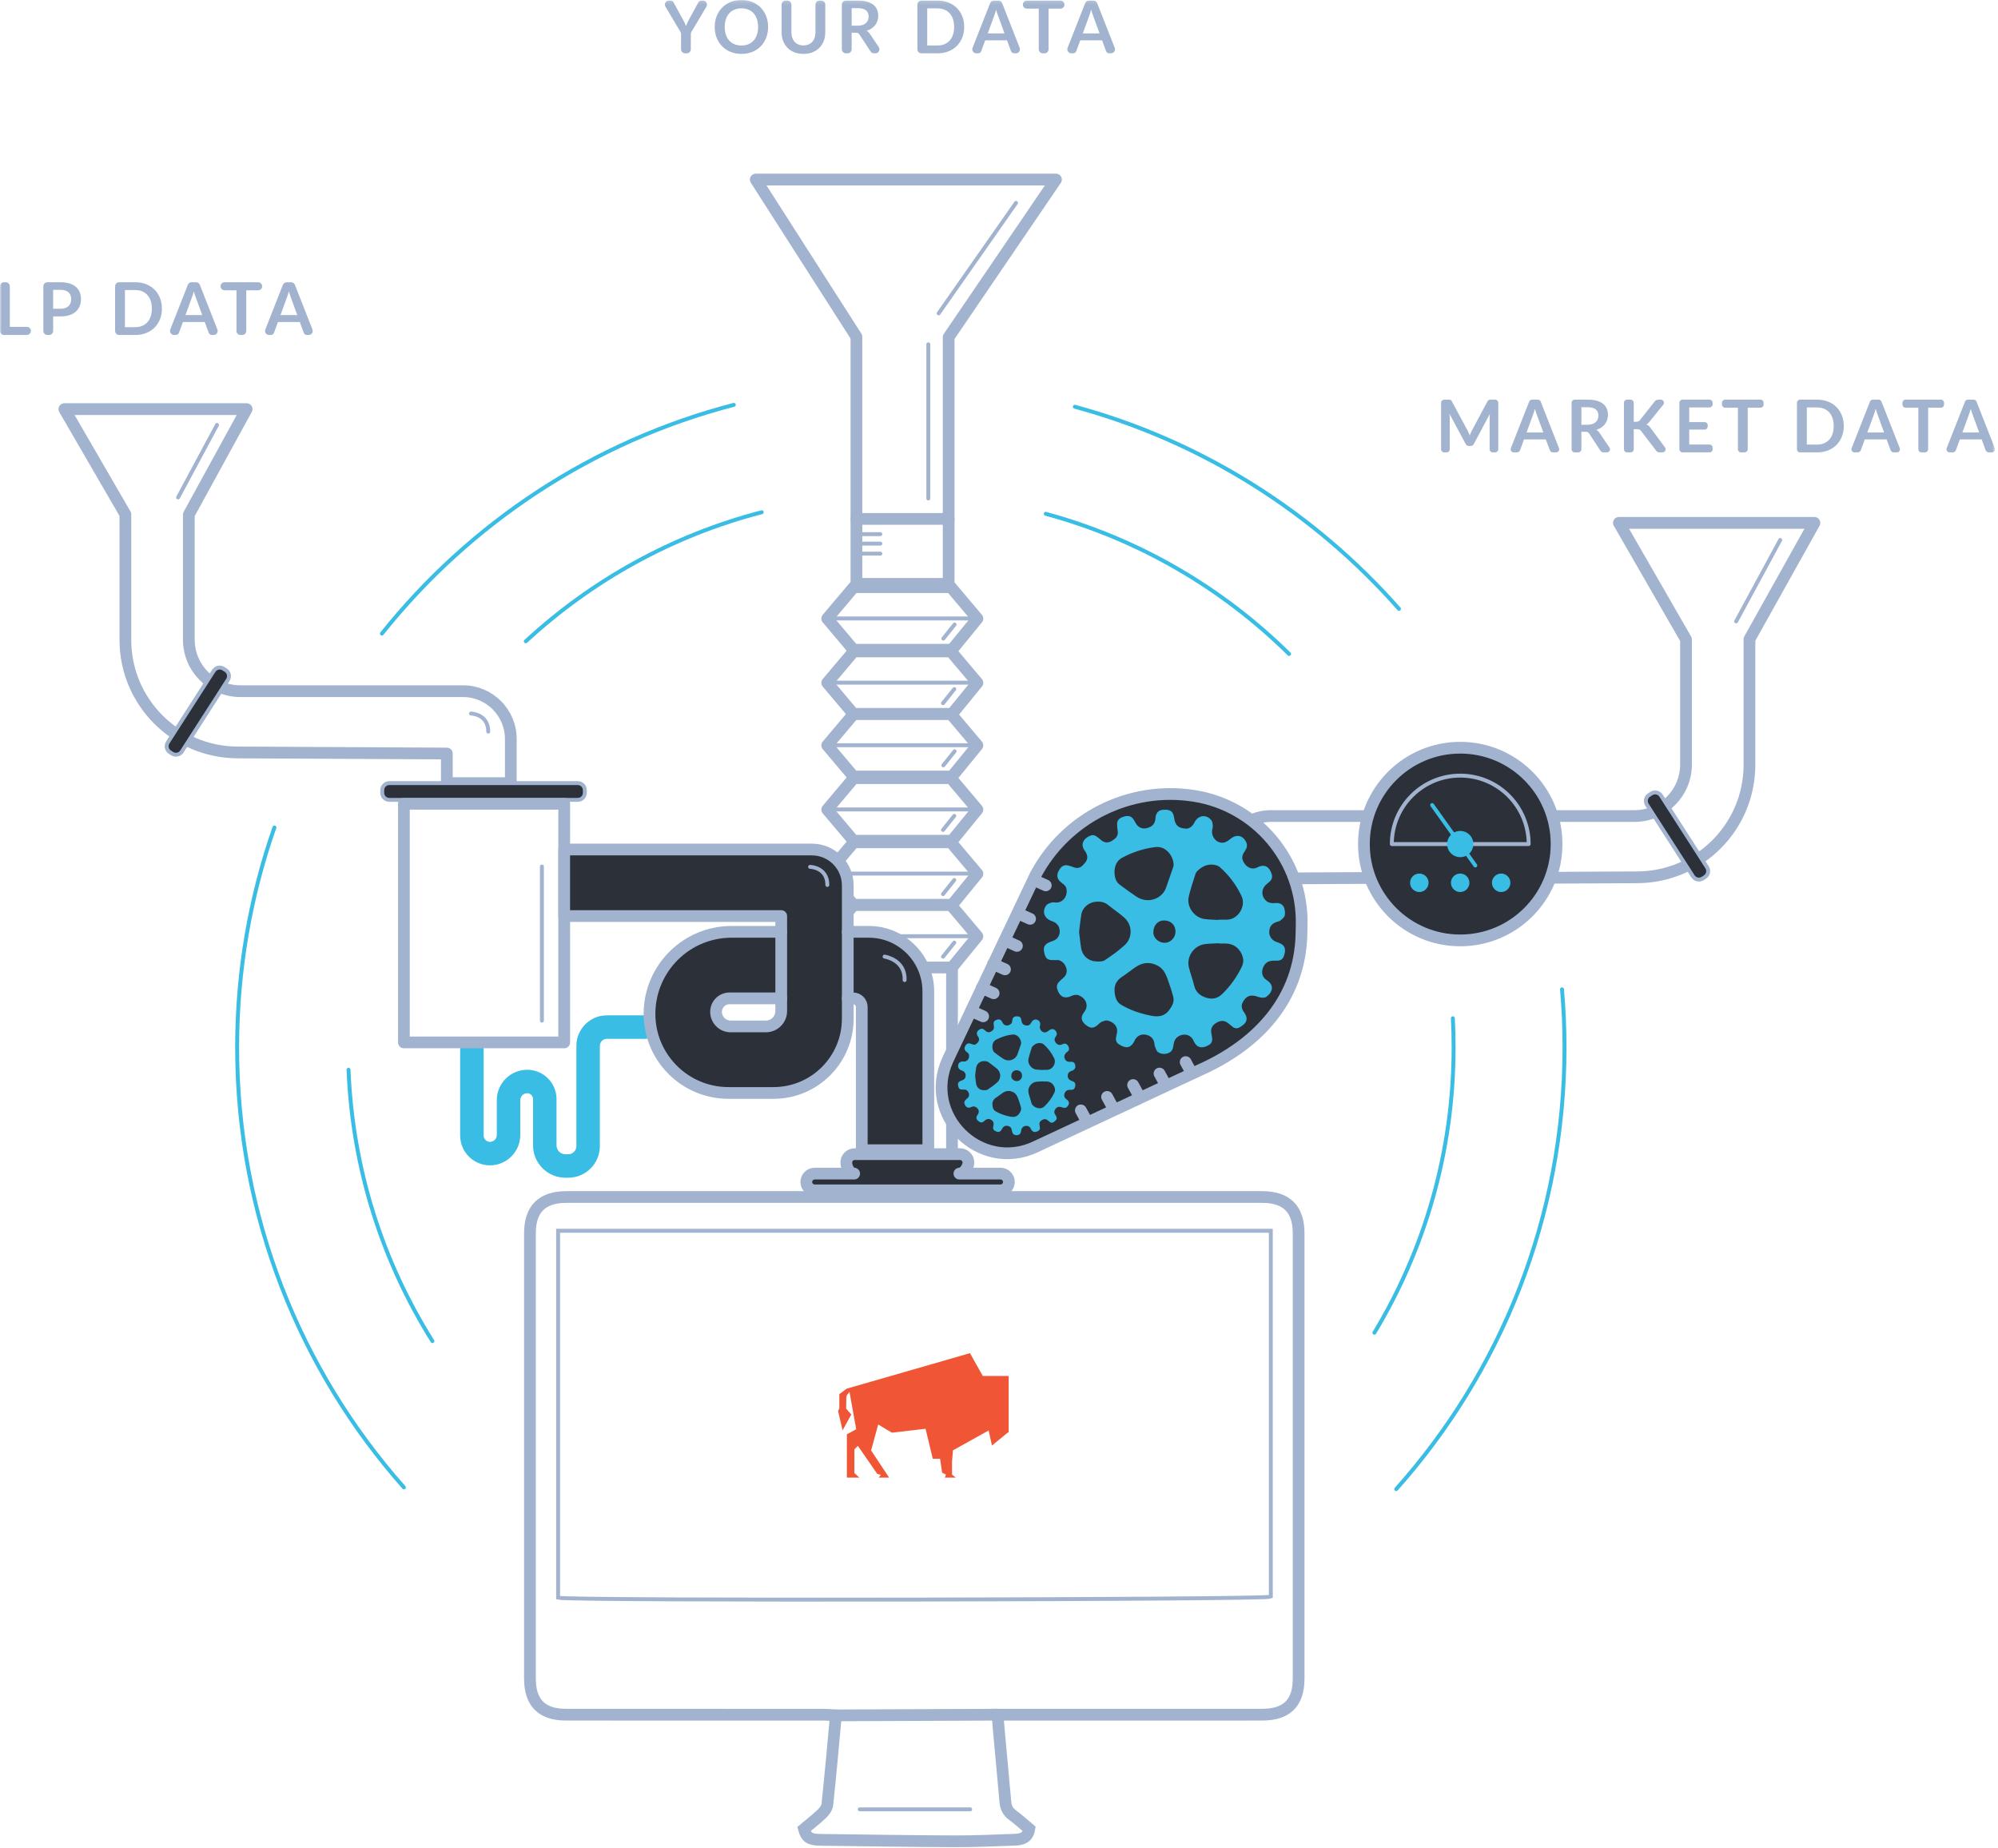 <?xml version="1.0" encoding="UTF-8"?>
<svg width="531px" height="491px" viewBox="0 0 531 491" version="1.1" xmlns="http://www.w3.org/2000/svg" xmlns:xlink="http://www.w3.org/1999/xlink">
    <!-- Generator: Sketch 46 (44423) - http://www.bohemiancoding.com/sketch -->
    <title>Page 1</title>
    <desc>Created with Sketch.</desc>
    <defs>
        <polygon id="path-1" points="0 491 530.209 491 530.209 0.151 0 0.151"></polygon>
    </defs>
    <g id="Main" stroke="none" stroke-width="1" fill="none" fill-rule="evenodd">
        <g id="Bison" transform="translate(-335, -4802)">
            <g id="Page-1" transform="translate(335, 4801)">
                <polygon id="Stroke-1" stroke="#A1B3CE" stroke-width="3.12" stroke-linecap="round" stroke-linejoin="round" points="252.12 138.893 252.12 90.598 280.643 48.713 200.857 48.713 227.609 90.504 227.609 138.893"></polygon>
                <g id="Group-135" transform="translate(0, 0.849)">
                    <path d="M33.323,170.12 L33.323,136.832 L17.103,108.864 L65.544,108.864 L50.184,136.897 L50.184,170.12 C50.184,177.685 56.317,183.819 63.883,183.819 L66.228,183.819 L118.265,183.819 L123.053,183.819 C130.069,183.819 135.757,189.506 135.757,196.522 L135.757,208.249 L118.754,208.249 L118.754,200.388 L63.071,200.099 C46.587,200.014 33.281,186.604 33.323,170.12 Z" id="Stroke-2" stroke="#A1B3CE" stroke-width="3.12" stroke-linecap="round" stroke-linejoin="round"></path>
                    <path d="M265.115,455.797 C265.252,457.484 265.344,458.733 265.459,459.98 C266.036,466.297 266.635,472.612 267.185,478.931 C267.313,480.418 267.837,481.558 269.087,482.47 C270.637,483.6 272.055,484.913 273.545,486.16 C273.159,488.557 271.488,488.954 269.711,489.017 C264.372,489.208 259.029,489.46 253.69,489.439 C241.804,489.392 229.918,489.207 218.034,489.05 C215.207,489.012 214.285,488.401 213.667,486.182 C215.189,484.903 216.871,483.608 218.4,482.153 C219.072,481.513 219.786,480.584 219.877,479.722 C220.679,472.22 221.345,464.704 222.037,457.19 C222.066,456.872 221.954,456.541 221.874,455.976 C220.899,455.916 219.931,455.805 218.964,455.805 C196.117,455.795 173.268,455.799 150.422,455.795 C143.995,455.794 140.843,452.653 140.841,446.18 C140.832,406.764 140.832,367.349 140.84,327.934 C140.841,321.4 144.034,318.229 150.589,318.228 C212.183,318.223 273.777,318.223 335.372,318.228 C341.932,318.229 345.13,321.398 345.132,327.922 C345.142,367.337 345.142,406.752 345.132,446.167 C345.13,452.718 341.983,455.795 335.363,455.796 C312.983,455.798 290.603,455.797 268.224,455.797 C267.308,455.797 266.392,455.797 265.115,455.797 Z" id="Stroke-4" stroke="#A1B3CE" stroke-width="3.12"></path>
                    <path d="M148.325,424.715 C151.655,425.591 336.463,425.234 337.74,424.449 L337.74,327.205 L148.325,327.205 L148.325,424.715 Z" id="Stroke-6" stroke="#A1B3CE" stroke-width="1.04"></path>
                    <path d="M151.023,313.108 L150.262,313.108 C145.523,313.108 141.667,309.252 141.667,304.512 L141.667,292.211 C141.667,291.355 140.97,290.659 140.114,290.659 C139.097,290.659 138.269,291.487 138.269,292.503 L138.269,301.763 C138.269,306.204 134.656,309.817 130.215,309.817 C125.847,309.817 122.293,306.263 122.293,301.894 L122.293,279.231 C122.293,277.507 123.691,276.11 125.413,276.11 C127.138,276.11 128.535,277.507 128.535,279.231 L128.535,301.894 C128.535,302.821 129.288,303.576 130.215,303.576 C131.215,303.576 132.029,302.763 132.029,301.763 L132.029,292.503 C132.029,288.045 135.656,284.418 140.114,284.418 C144.411,284.418 147.907,287.914 147.907,292.211 L147.907,304.512 C147.907,305.811 148.964,306.867 150.262,306.867 L151.023,306.867 C152.214,306.867 153.185,305.897 153.185,304.705 L153.185,278.047 C153.185,273.589 156.811,269.962 161.27,269.962 L171.468,269.962 C173.19,269.962 174.588,271.358 174.588,273.082 C174.588,274.806 173.19,276.203 171.468,276.203 L161.27,276.203 C160.254,276.203 159.425,277.03 159.425,278.047 L159.425,304.705 C159.425,309.339 155.655,313.108 151.023,313.108" id="Fill-8" fill="#39BDE4"></path>
                    <path d="M153.561,212.698 L103.457,212.698 C102.426,212.698 101.591,211.863 101.591,210.833 L101.591,210.114 C101.591,209.084 102.426,208.249 103.457,208.249 L153.561,208.249 C154.591,208.249 155.426,209.084 155.426,210.114 L155.426,210.833 C155.426,211.863 154.591,212.698 153.561,212.698" id="Fill-10" fill="#2B3039"></path>
                    <path d="M153.561,212.698 L103.457,212.698 C102.426,212.698 101.591,211.863 101.591,210.833 L101.591,210.114 C101.591,209.084 102.426,208.249 103.457,208.249 L153.561,208.249 C154.591,208.249 155.426,209.084 155.426,210.114 L155.426,210.833 C155.426,211.863 154.591,212.698 153.561,212.698 Z" id="Stroke-12" stroke="#A1B3CE" stroke-width="1.04" stroke-linecap="round" stroke-linejoin="round"></path>
                    <path d="M265.904,312.014 L254.976,312.014 C256.204,312.014 257.371,310.296 257.371,309.068 C257.371,307.839 256.375,306.843 255.147,306.843 L227.143,306.843 C225.914,306.843 224.918,307.839 224.918,309.068 C224.918,310.296 225.778,312.014 227.007,312.014 L216.518,312.014 C215.29,312.014 214.294,313.01 214.294,314.239 C214.294,315.467 215.29,316.463 216.518,316.463 L265.904,316.463 C267.133,316.463 268.129,315.467 268.129,314.239 C268.129,313.01 267.133,312.014 265.904,312.014" id="Fill-14" fill="#2B3039"></path>
                    <path d="M265.904,312.014 L254.976,312.014 C256.204,312.014 257.371,310.296 257.371,309.068 C257.371,307.839 256.375,306.843 255.147,306.843 L227.143,306.843 C225.914,306.843 224.918,307.839 224.918,309.068 C224.918,310.296 225.778,312.014 227.007,312.014 L216.518,312.014 C215.29,312.014 214.294,313.01 214.294,314.239 C214.294,315.467 215.29,316.463 216.518,316.463 L265.904,316.463 C267.133,316.463 268.129,315.467 268.129,314.239 C268.129,313.01 267.133,312.014 265.904,312.014 Z" id="Stroke-16" stroke="#A1B3CE" stroke-width="3.12" stroke-linecap="round" stroke-linejoin="round"></path>
                    <mask id="mask-2" fill="white">
                        <use xlink:href="#path-1"></use>
                    </mask>
                    <g id="Clip-19"></g>
                    <polygon id="Stroke-18" stroke="#A1B3CE" stroke-width="3.12" stroke-linecap="round" stroke-linejoin="round" mask="url(#mask-2)" points="107.34 277.15 149.945 277.15 149.945 213.737 107.34 213.737"></polygon>
                    <path d="M60.564,180.807 L48.334,199.851 C47.779,200.714 46.619,200.967 45.755,200.412 L45.15,200.024 C44.286,199.469 44.033,198.309 44.588,197.445 L56.818,178.401 C57.373,177.538 58.533,177.285 59.397,177.84 L60.002,178.228 C60.866,178.783 61.119,179.943 60.564,180.807" id="Fill-20" fill="#2B3039" mask="url(#mask-2)"></path>
                    <path d="M60.564,180.807 L48.334,199.851 C47.779,200.714 46.619,200.967 45.755,200.412 L45.15,200.024 C44.286,199.469 44.033,198.309 44.588,197.445 L56.818,178.401 C57.373,177.538 58.533,177.285 59.397,177.84 L60.002,178.228 C60.866,178.783 61.119,179.943 60.564,180.807 Z" id="Stroke-21" stroke="#A1B3CE" stroke-width="1.04" stroke-linecap="round" stroke-linejoin="round" mask="url(#mask-2)"></path>
                    <path d="M342.565,216.995 L337.777,216.995 C330.761,216.995 325.073,222.683 325.073,229.699 L325.073,241.426 L342.076,241.426 L342.076,233.565 L370.12,233.419 L369.613,216.995 L342.565,216.995 Z" id="Stroke-22" stroke="#A1B3CE" stroke-width="3.12" stroke-linecap="round" stroke-linejoin="round" mask="url(#mask-2)"></path>
                    <path d="M430.252,139.097 L448.084,170.073 L448.084,203.297 L448.084,203.297 C448.084,210.862 441.951,216.995 434.385,216.995 L432.04,216.995 L407.051,216.995 L407.558,233.419 L435.197,233.276 C451.681,233.191 464.987,219.781 464.945,203.297 L464.945,203.297 L464.945,170.009 L482.215,139.097 L430.252,139.097 Z" id="Stroke-23" stroke="#A1B3CE" stroke-width="3.12" stroke-linecap="round" stroke-linejoin="round" mask="url(#mask-2)"></path>
                    <path d="M437.703,213.985 L449.933,233.028 C450.488,233.892 451.648,234.145 452.512,233.59 L453.117,233.202 C453.981,232.647 454.234,231.487 453.679,230.623 L441.449,211.579 C440.894,210.716 439.734,210.463 438.87,211.018 L438.265,211.406 C437.401,211.961 437.148,213.121 437.703,213.985" id="Fill-24" fill="#2B3039" mask="url(#mask-2)"></path>
                    <path d="M437.703,213.985 L449.933,233.028 C450.488,233.892 451.648,234.145 452.512,233.59 L453.117,233.202 C453.981,232.647 454.234,231.487 453.679,230.623 L441.449,211.579 C440.894,210.716 439.734,210.463 438.87,211.018 L438.265,211.406 C437.401,211.961 437.148,213.121 437.703,213.985 Z" id="Stroke-25" stroke="#A1B3CE" stroke-width="1.04" stroke-linecap="round" stroke-linejoin="round" mask="url(#mask-2)"></path>
                    <path d="M413.683,224.442 C413.683,210.303 402.221,198.841 388.082,198.841 C373.943,198.841 362.481,210.303 362.481,224.442 C362.481,238.581 373.943,250.043 388.082,250.043 C402.221,250.043 413.683,238.581 413.683,224.442" id="Fill-26" fill="#2B3039" mask="url(#mask-2)"></path>
                    <path d="M413.683,224.442 C413.683,210.303 402.221,198.841 388.082,198.841 C373.943,198.841 362.481,210.303 362.481,224.442 C362.481,238.581 373.943,250.043 388.082,250.043 C402.221,250.043 413.683,238.581 413.683,224.442 Z" id="Stroke-27" stroke="#A1B3CE" stroke-width="3.12" stroke-linecap="round" stroke-linejoin="round" mask="url(#mask-2)"></path>
                    <path d="M388.082,206.256 C378.038,206.256 369.896,214.398 369.896,224.442 L406.268,224.442 C406.268,214.398 398.126,206.256 388.082,206.256" id="Fill-28" fill="#2B3039" mask="url(#mask-2)"></path>
                    <path d="M388.082,206.256 C378.038,206.256 369.896,214.398 369.896,224.442 L406.268,224.442 C406.268,214.398 398.126,206.256 388.082,206.256 Z" id="Stroke-29" stroke="#A1B3CE" stroke-width="1.04" stroke-linecap="round" stroke-linejoin="round" mask="url(#mask-2)"></path>
                    <path d="M391.566,224.442 C391.566,222.518 390.006,220.958 388.082,220.958 C386.158,220.958 384.598,222.518 384.598,224.442 C384.598,226.366 386.158,227.926 388.082,227.926 C390.006,227.926 391.566,226.366 391.566,224.442" id="Fill-30" fill="#39BDE4" mask="url(#mask-2)"></path>
                    <path d="M379.659,234.734 C379.659,233.378 378.56,232.279 377.204,232.279 C375.847,232.279 374.748,233.378 374.748,234.734 C374.748,236.09 375.847,237.189 377.204,237.189 C378.56,237.189 379.659,236.09 379.659,234.734" id="Fill-31" fill="#39BDE4" mask="url(#mask-2)"></path>
                    <path d="M390.519,234.734 C390.519,233.378 389.42,232.279 388.064,232.279 C386.707,232.279 385.608,233.378 385.608,234.734 C385.608,236.09 386.707,237.189 388.064,237.189 C389.42,237.189 390.519,236.09 390.519,234.734" id="Fill-32" fill="#39BDE4" mask="url(#mask-2)"></path>
                    <path d="M401.416,234.734 C401.416,233.378 400.317,232.279 398.961,232.279 C397.604,232.279 396.505,233.378 396.505,234.734 C396.505,236.09 397.604,237.189 398.961,237.189 C400.317,237.189 401.416,236.09 401.416,234.734" id="Fill-33" fill="#39BDE4" mask="url(#mask-2)"></path>
                    <path d="M380.613,214.07 L392.09,230.138" id="Stroke-34" stroke="#39BDE4" stroke-width="1.04" stroke-linecap="round" stroke-linejoin="round" mask="url(#mask-2)"></path>
                    <polygon id="Fill-35" fill="#F05635" mask="url(#mask-2)" points="261.191 365.795 257.789 359.724 225.023 369.161 223.065 370.612 223.065 374.399 222.737 375.115 223.932 380.245 226.239 376.023 224.882 374.48 224.922 371.372 225.052 370.943 225.761 370 227.551 379.95 225.065 381.289 225.065 391.592 225.065 391.776 225.065 392.795 228.4 392.795 227.065 391.592 227.065 385.278 227.998 384.36 233.13 391.789 234.094 392.074 233.531 392.795 236.293 392.795 231.507 385.576 233.399 378.673 237.016 380.857 245.983 379.821 247.899 387.795 249.841 387.795 250.382 391.478 251.398 391.998 251.111 392.795 253.991 392.795 253.02 391.996 253.01 388.67 253.261 385.553 262.742 380.272 263.63 384.269 267.87 380.795 268.065 380.795 268.065 365.795"></polygon>
                    <path d="M228.494,480.95 L257.844,480.95" id="Stroke-36" stroke="#A1B3CE" stroke-width="1.04" stroke-linecap="round" stroke-linejoin="round" mask="url(#mask-2)"></path>
                    <path d="M221.874,455.976 L265.115,455.797" id="Stroke-37" stroke="#A1B3CE" stroke-width="3.12" stroke-linecap="round" stroke-linejoin="round" mask="url(#mask-2)"></path>
                    <polyline id="Stroke-38" stroke="#A1B3CE" stroke-width="3.12" stroke-linecap="round" stroke-linejoin="round" mask="url(#mask-2)" points="227.61 138.044 227.61 155.306 252.121 155.306 252.121 138.044"></polyline>
                    <path d="M144.021,230.403 L144.021,271.369" id="Stroke-39" stroke="#A1B3CE" stroke-width="1.04" stroke-linecap="round" stroke-linejoin="round" mask="url(#mask-2)"></path>
                    <path d="M246.713,91.648 L246.713,132.614" id="Stroke-40" stroke="#A1B3CE" stroke-width="1.04" stroke-linecap="round" stroke-linejoin="round" mask="url(#mask-2)"></path>
                    <path d="M336.742,222.642 C336.742,222.642 332.147,222.727 332.147,227.451" id="Stroke-41" stroke="#A1B3CE" stroke-width="1.04" stroke-linecap="round" stroke-linejoin="round" mask="url(#mask-2)"></path>
                    <path d="M125.171,189.761 C125.171,189.761 129.766,189.846 129.766,194.57" id="Stroke-42" stroke="#A1B3CE" stroke-width="1.04" stroke-linecap="round" stroke-linejoin="round" mask="url(#mask-2)"></path>
                    <path d="M473.127,143.636 L461.401,165.275" id="Stroke-43" stroke="#A1B3CE" stroke-width="1.04" stroke-linecap="round" stroke-linejoin="round" mask="url(#mask-2)"></path>
                    <path d="M270.03,54.056 L249.463,83.419" id="Stroke-44" stroke="#A1B3CE" stroke-width="1.04" stroke-linecap="round" stroke-linejoin="round" mask="url(#mask-2)"></path>
                    <path d="M57.679,113.066 L47.331,132.327" id="Stroke-45" stroke="#A1B3CE" stroke-width="1.04" stroke-linecap="round" stroke-linejoin="round" mask="url(#mask-2)"></path>
                    <polygon id="Stroke-46" stroke="#A1B3CE" stroke-width="3.12" stroke-linecap="round" stroke-linejoin="round" mask="url(#mask-2)" points="259.76 164.528 252.716 156.182 226.89 156.182 219.846 164.528 226.828 172.801 253.011 172.801"></polygon>
                    <path d="M219.846,164.492 L259.76,164.492" id="Stroke-47" stroke="#A1B3CE" stroke-width="1.04" stroke-linecap="round" stroke-linejoin="round" mask="url(#mask-2)"></path>
                    <polygon id="Stroke-48" stroke="#A1B3CE" stroke-width="3.12" stroke-linecap="round" stroke-linejoin="round" mask="url(#mask-2)" points="259.76 181.594 252.716 173.248 226.89 173.248 219.846 181.594 226.828 189.867 253.011 189.867"></polygon>
                    <path d="M219.846,181.558 L259.76,181.558" id="Stroke-49" stroke="#A1B3CE" stroke-width="1.04" stroke-linecap="round" stroke-linejoin="round" mask="url(#mask-2)"></path>
                    <path d="M250.702,169.846 L253.697,166.103" id="Stroke-50" stroke="#A1B3CE" stroke-width="1.04" stroke-linecap="round" stroke-linejoin="round" mask="url(#mask-2)"></path>
                    <path d="M250.623,187.003 L253.618,183.26" id="Stroke-51" stroke="#A1B3CE" stroke-width="1.04" stroke-linecap="round" stroke-linejoin="round" mask="url(#mask-2)"></path>
                    <polygon id="Stroke-52" stroke="#A1B3CE" stroke-width="3.12" stroke-linecap="round" stroke-linejoin="round" mask="url(#mask-2)" points="259.76 198.213 252.716 189.867 226.89 189.867 219.846 198.213 226.828 206.486 253.011 206.486"></polygon>
                    <path d="M219.846,198.176 L259.76,198.176" id="Stroke-53" stroke="#A1B3CE" stroke-width="1.04" stroke-linecap="round" stroke-linejoin="round" mask="url(#mask-2)"></path>
                    <polygon id="Stroke-54" stroke="#A1B3CE" stroke-width="3.12" stroke-linecap="round" stroke-linejoin="round" mask="url(#mask-2)" points="259.76 215.279 252.716 206.933 226.89 206.933 219.846 215.279 226.828 223.552 253.011 223.552"></polygon>
                    <path d="M219.846,215.243 L259.76,215.243" id="Stroke-55" stroke="#A1B3CE" stroke-width="1.04" stroke-linecap="round" stroke-linejoin="round" mask="url(#mask-2)"></path>
                    <path d="M250.702,203.531 L253.697,199.788" id="Stroke-56" stroke="#A1B3CE" stroke-width="1.04" stroke-linecap="round" stroke-linejoin="round" mask="url(#mask-2)"></path>
                    <path d="M250.623,220.688 L253.618,216.945" id="Stroke-57" stroke="#A1B3CE" stroke-width="1.04" stroke-linecap="round" stroke-linejoin="round" mask="url(#mask-2)"></path>
                    <polygon id="Stroke-58" stroke="#A1B3CE" stroke-width="3.12" stroke-linecap="round" stroke-linejoin="round" mask="url(#mask-2)" points="259.76 232.327 252.716 223.981 226.89 223.981 219.846 232.327 226.828 240.6 253.011 240.6"></polygon>
                    <path d="M219.846,232.291 L259.76,232.291" id="Stroke-59" stroke="#A1B3CE" stroke-width="1.04" stroke-linecap="round" stroke-linejoin="round" mask="url(#mask-2)"></path>
                    <path d="M250.623,237.737 L253.618,233.994" id="Stroke-60" stroke="#A1B3CE" stroke-width="1.04" stroke-linecap="round" stroke-linejoin="round" mask="url(#mask-2)"></path>
                    <polygon id="Stroke-61" stroke="#A1B3CE" stroke-width="3.12" stroke-linecap="round" stroke-linejoin="round" mask="url(#mask-2)" points="259.76 248.964 252.716 240.618 226.89 240.618 219.846 248.964 226.828 257.237 253.011 257.237"></polygon>
                    <path d="M219.846,248.927 L259.76,248.927" id="Stroke-62" stroke="#A1B3CE" stroke-width="1.04" stroke-linecap="round" stroke-linejoin="round" mask="url(#mask-2)"></path>
                    <path d="M250.623,254.373 L253.618,250.63" id="Stroke-63" stroke="#A1B3CE" stroke-width="1.04" stroke-linecap="round" stroke-linejoin="round" mask="url(#mask-2)"></path>
                    <path d="M228.225,142.092 L233.961,142.092" id="Stroke-64" stroke="#A1B3CE" stroke-width="1.04" stroke-linecap="round" stroke-linejoin="round" mask="url(#mask-2)"></path>
                    <path d="M228.225,144.61 L233.961,144.61" id="Stroke-65" stroke="#A1B3CE" stroke-width="1.04" stroke-linecap="round" stroke-linejoin="round" mask="url(#mask-2)"></path>
                    <path d="M228.225,147.268 L233.961,147.268" id="Stroke-66" stroke="#A1B3CE" stroke-width="1.04" stroke-linecap="round" stroke-linejoin="round" mask="url(#mask-2)"></path>
                    <path d="M194.174,272.9 L203.542,272.9 C205.796,272.9 207.623,271.073 207.623,268.818 L207.623,265.448 L193.879,265.448 C191.912,265.448 190.314,267.037 190.302,269.004 C190.289,271.152 192.026,272.9 194.174,272.9 L194.174,272.9 Z M246.713,305.803 L229.03,305.803 L229.03,267.755 C229.03,266.481 227.998,265.448 226.723,265.448 L225.306,265.448 L225.306,270.849 C225.306,281.747 216.471,290.582 205.572,290.582 L193.622,290.582 C181.97,290.582 172.544,281.098 172.616,269.446 L172.616,269.446 C172.69,257.451 182.435,247.766 194.431,247.766 L207.623,247.766 L207.623,243.577 L149.945,243.577 L149.945,225.894 L215.769,225.894 C221.036,225.894 225.306,230.164 225.306,235.431 L225.306,247.766 L230.886,247.766 C239.627,247.766 246.713,254.852 246.713,263.593 L246.713,305.803 Z" id="Fill-67" fill="#2B3039" mask="url(#mask-2)"></path>
                    <path d="M194.174,272.9 L203.542,272.9 C205.796,272.9 207.623,271.073 207.623,268.818 L207.623,265.448 L193.879,265.448 C191.912,265.448 190.314,267.037 190.302,269.004 C190.289,271.152 192.026,272.9 194.174,272.9 Z M246.713,305.803 L229.03,305.803 L229.03,267.755 C229.03,266.481 227.998,265.448 226.723,265.448 L225.306,265.448 L225.306,270.849 C225.306,281.747 216.471,290.582 205.572,290.582 L193.622,290.582 C181.97,290.582 172.544,281.098 172.616,269.446 L172.616,269.446 C172.69,257.451 182.435,247.766 194.431,247.766 L207.623,247.766 L207.623,243.577 L149.945,243.577 L149.945,225.894 L215.769,225.894 C221.036,225.894 225.306,230.164 225.306,235.431 L225.306,247.766 L230.886,247.766 C239.627,247.766 246.713,254.852 246.713,263.593 L246.713,305.803 Z" id="Stroke-68" stroke="#A1B3CE" stroke-width="3.12" stroke-linecap="round" stroke-linejoin="round" mask="url(#mask-2)"></path>
                    <path d="M207.623,247.766 L207.623,265.448" id="Stroke-69" stroke="#A1B3CE" stroke-width="3.12" stroke-linecap="round" stroke-linejoin="round" mask="url(#mask-2)"></path>
                    <path d="M225.306,247.766 L225.306,265.448" id="Stroke-70" stroke="#A1B3CE" stroke-width="3.12" stroke-linecap="round" stroke-linejoin="round" mask="url(#mask-2)"></path>
                    <path d="M215.289,230.501 C215.289,230.501 219.884,230.586 219.884,235.31" id="Stroke-71" stroke="#A1B3CE" stroke-width="1.04" stroke-linecap="round" stroke-linejoin="round" mask="url(#mask-2)"></path>
                    <path d="M235.092,254.352 C235.092,254.352 240.602,255.127 240.413,260.584" id="Stroke-72" stroke="#A1B3CE" stroke-width="1.04" stroke-linecap="round" stroke-linejoin="round" mask="url(#mask-2)"></path>
                    <path d="M253.011,257.237 L253.011,306.465" id="Stroke-73" stroke="#A1B3CE" stroke-width="3.12" stroke-linejoin="round" mask="url(#mask-2)"></path>
                    <path d="M252.12,281.267 L275.168,232.749 C283.267,217.439 300.19,208.956 317.303,211.63 L317.303,211.63 C334.042,214.245 346.273,228.827 345.936,245.765 L345.886,248.254 C345.544,265.451 334.496,277.577 318.769,284.545 L275.257,304.873 L275.257,304.873 C260.459,311.87 245.018,296.52 251.927,281.681 L252.12,281.267 Z" id="Fill-74" fill="#2B3039" mask="url(#mask-2)"></path>
                    <path d="M252.12,281.267 L275.168,232.749 C283.267,217.439 300.19,208.956 317.303,211.63 L317.303,211.63 C334.042,214.245 346.273,228.827 345.936,245.765 L345.886,248.254 C345.544,265.451 334.496,277.577 318.769,284.545 L275.257,304.873 L275.257,304.873 C260.459,311.87 245.018,296.52 251.927,281.681 L252.12,281.267 Z" id="Stroke-75" stroke="#A1B3CE" stroke-width="3.12" stroke-linejoin="round" mask="url(#mask-2)"></path>
                    <path d="M309.422,244.742 C307.761,244.698 306.565,245.98 306.517,247.856 C306.48,249.355 307.843,250.651 309.49,250.681 C311.029,250.71 312.369,249.372 312.399,247.778 C312.432,245.995 311.251,244.79 309.422,244.742 M323.808,244.609 C323.809,244.586 323.811,244.563 323.812,244.539 C324.547,244.539 325.281,244.54 326.016,244.539 C329.017,244.538 331.233,240.991 329.962,238.277 C328.589,235.344 326.688,232.813 324.29,230.655 C323.967,230.364 323.521,230.147 323.096,230.042 C321.293,229.596 319.757,230.195 318.424,231.393 C318.132,231.654 317.839,231.997 317.724,232.358 C317.088,234.358 316.408,236.351 315.93,238.391 C315.293,241.108 317.404,244.022 320.18,244.375 C321.38,244.527 322.598,244.535 323.808,244.609 M323.904,250.866 C323.903,250.843 323.901,250.821 323.9,250.798 C322.665,250.872 321.421,250.877 320.197,251.033 C317.341,251.397 315.292,254.322 315.952,257.143 C316.337,258.79 316.98,260.376 317.358,262.024 C317.775,263.837 318.984,264.778 320.61,265.281 C322.217,265.778 323.611,265.498 324.897,264.221 C327.028,262.104 328.739,259.741 330.028,257.035 C330.449,256.15 330.534,255.328 330.264,254.41 C329.611,252.189 327.883,250.868 325.576,250.866 C325.018,250.866 324.461,250.866 323.904,250.866 M286.784,247.746 C286.968,249.234 287.098,250.692 287.337,252.132 C287.668,254.118 289.2,255.506 291.225,255.624 C292.012,255.67 292.981,255.724 293.577,255.333 C295.431,254.116 297.249,252.801 298.889,251.312 C301.025,249.374 300.996,246.042 298.878,244.071 C297.552,242.837 295.987,241.866 294.593,240.7 C293.646,239.907 292.614,239.685 291.427,239.747 C289.44,239.851 287.701,241.246 287.376,243.179 C287.121,244.693 286.977,246.226 286.784,247.746 M296.179,231.849 C296.252,233.117 296.437,234.361 297.523,235.187 C298.974,236.289 300.457,237.354 301.967,238.374 C305.112,240.501 308.861,238.925 309.887,236.078 C310.444,234.532 310.979,232.977 311.5,231.418 C311.683,230.869 311.958,230.28 311.906,229.737 C311.774,228.367 311.191,227.152 310.131,226.227 C309.217,225.429 308.221,225.102 306.932,225.263 C303.869,225.645 301.035,226.6 298.314,228.027 C296.712,228.867 296.28,230.231 296.179,231.849 M296.2,263.019 C296.202,265.203 296.846,266.488 297.924,267.128 C300.416,268.608 303.108,269.498 305.942,270.061 C307.83,270.436 309.484,270.229 310.696,268.607 C311.475,267.565 312.166,266.4 311.811,265.04 C311.378,263.377 310.827,261.739 310.234,260.124 C309.733,258.76 309.058,257.499 307.671,256.76 C305.617,255.665 303.668,255.872 301.799,257.141 C300.563,257.98 299.41,258.943 298.152,259.745 C296.733,260.652 296.23,261.955 296.2,263.019 M280.253,255.281 C280.202,255.281 280.151,255.279 280.101,255.281 C278.219,255.357 277.751,254.77 277.435,252.823 C277.274,251.832 277.717,251.109 278.622,250.663 C278.984,250.485 279.364,250.337 279.747,250.211 C280.949,249.817 281.607,248.937 281.633,247.655 C281.658,246.477 280.99,245.481 279.891,245.055 C279.679,244.972 279.467,244.889 279.256,244.804 C277.497,244.098 276.917,242.331 278.026,240.775 C278.305,240.383 278.905,240.164 279.401,239.999 C279.767,239.878 280.206,239.959 280.611,239.978 C282.571,240.072 283.866,238.15 283.395,236.18 C283.271,235.66 282.738,235.146 282.263,234.817 C280.438,233.554 280.901,232.082 281.774,230.909 C282.353,230.132 283.093,229.924 283.984,230.158 C284.497,230.293 284.998,230.475 285.499,230.652 C286.819,231.117 287.566,230.4 288.389,229.398 C289.096,228.537 289.131,227.605 288.575,226.634 C288.512,226.524 288.445,226.415 288.367,226.316 C286.831,224.356 288.267,222.717 289.946,222.148 C290.797,221.86 291.439,222.407 292.061,222.901 C292.455,223.214 292.825,223.591 293.27,223.8 C294.367,224.315 295.29,223.792 296.144,223.15 C296.867,222.606 297.187,221.881 297.044,220.957 C296.955,220.384 296.897,219.801 296.885,219.222 C296.864,218.161 297.378,217.576 298.619,217.169 C299.773,216.791 300.605,216.986 301.204,217.814 C301.44,218.14 301.62,218.507 301.819,218.86 C302.471,220.016 303.508,220.502 304.732,220.219 C306.236,219.871 306.991,219.04 307.07,217.643 C307.153,216.183 307.869,215.391 309.165,215.325 C311.086,215.226 311.782,215.737 312.035,217.439 C312.32,219.36 313.041,220.244 315.17,220.335 C316.135,220.377 316.76,219.774 317.268,219.035 C317.382,218.869 317.449,218.672 317.549,218.496 C318.574,216.693 320.708,216.511 321.978,218.175 C322.25,218.532 322.277,219.112 322.322,219.597 C322.353,219.939 322.228,220.296 322.163,220.645 C321.839,222.385 323.192,224.173 324.946,224.087 C325.631,224.054 326.392,223.598 326.939,223.126 C328.524,221.763 330.3,222.042 331.201,223.95 C331.587,224.768 331.371,225.569 330.847,226.305 C330.32,227.046 329.926,227.843 330.299,228.785 C330.871,230.229 332.38,231.546 334.214,230.623 C336.316,229.565 337.449,230.716 337.989,232.483 C338.202,233.181 338.032,233.845 337.487,234.368 C337.232,234.612 336.953,234.832 336.678,235.054 C335.068,236.354 335.102,238.537 336.788,239.749 C337.097,239.971 337.533,240.039 337.923,240.114 C338.216,240.171 338.533,240.156 338.833,240.123 C341.161,239.868 341.653,241.681 341.468,243.314 C341.41,243.823 340.799,244.326 340.343,244.715 C340.035,244.978 339.555,245.039 339.151,245.186 C337.981,245.611 337.374,246.451 337.32,247.723 C337.272,248.862 337.945,249.913 339.02,250.367 C339.206,250.446 339.401,250.505 339.592,250.571 C341.372,251.186 341.838,252.085 341.317,253.9 C340.993,255.026 340.462,255.429 339.284,255.432 C338.194,255.435 337.09,255.351 336.26,256.297 C335.332,257.354 334.873,259.402 336.581,260.548 C336.623,260.576 336.665,260.604 336.707,260.633 C338.965,262.172 337.949,264.078 336.498,265.064 C336.002,265.4 334.995,265.285 334.348,265.041 C332.414,264.313 331.097,264.771 330.206,266.641 C329.847,267.392 330.007,268.067 330.355,268.745 C330.412,268.856 330.505,268.948 330.579,269.052 C331.858,270.853 331.422,272.029 329.433,273.164 C328.842,273.501 328.208,273.476 327.641,273.05 C327.278,272.776 326.924,272.489 326.582,272.189 C325.588,271.315 324.548,271.21 323.375,271.878 C322.103,272.602 321.686,273.484 321.955,274.834 C322.044,275.28 322.138,275.731 322.158,276.183 C322.187,276.817 322.004,277.37 321.419,277.746 C319.927,278.704 318.175,278.965 317.203,276.708 C316.268,274.538 313.579,274.738 312.448,276.204 C312.13,276.615 311.967,277.206 311.897,277.736 C311.776,278.66 311.571,279.523 310.653,279.927 C309.675,280.359 308.617,280.326 307.751,279.718 C307.338,279.428 307.168,278.758 306.95,278.234 C306.827,277.938 306.839,277.588 306.776,277.265 C306.541,276.066 305.724,275.309 304.44,275.091 C303.287,274.896 302.286,275.368 301.677,276.399 C301.6,276.53 301.535,276.668 301.467,276.804 C300.448,278.857 299.049,278.76 297.343,277.634 C296.675,277.193 296.443,276.497 296.628,275.692 C296.685,275.445 296.71,275.19 296.778,274.947 C297.362,272.843 295.768,271.645 294.34,271.342 C293.876,271.243 293.306,271.47 292.832,271.663 C292.471,271.809 292.163,272.114 291.867,272.388 C290.715,273.457 289.863,273.51 288.637,272.562 C287.34,271.558 287.095,270.454 288.1,269.151 C289.647,267.147 288.333,265.194 286.535,264.586 C286.014,264.409 285.265,264.569 284.734,264.817 C282.631,265.8 281.486,264.703 280.96,262.912 C280.66,261.892 281.23,261.191 281.968,260.554 C282.475,260.115 283.057,259.645 283.315,259.06 C284.019,257.467 282.53,255.023 280.709,255.278 C280.56,255.299 280.405,255.281 280.253,255.281" id="Fill-76" fill="#39BDE4" mask="url(#mask-2)"></path>
                    <path d="M270.174,284.546 C269.365,284.525 268.783,285.149 268.76,286.062 C268.742,286.792 269.405,287.422 270.207,287.437 C270.956,287.451 271.608,286.8 271.623,286.024 C271.639,285.156 271.064,284.57 270.174,284.546 M277.176,284.481 C277.177,284.47 277.178,284.459 277.178,284.447 C277.536,284.447 277.893,284.447 278.251,284.447 C279.712,284.447 280.791,282.72 280.172,281.399 C279.504,279.972 278.578,278.74 277.411,277.689 C277.254,277.548 277.037,277.442 276.83,277.391 C275.952,277.174 275.204,277.465 274.556,278.048 C274.414,278.176 274.271,278.342 274.215,278.518 C273.905,279.491 273.574,280.462 273.342,281.455 C273.032,282.777 274.059,284.195 275.41,284.367 C275.994,284.442 276.587,284.445 277.176,284.481 M277.223,287.527 C277.223,287.516 277.222,287.505 277.221,287.494 C276.62,287.53 276.015,287.532 275.419,287.608 C274.028,287.785 273.031,289.209 273.353,290.582 C273.54,291.384 273.853,292.156 274.037,292.958 C274.24,293.841 274.828,294.298 275.62,294.543 C276.402,294.785 277.08,294.649 277.707,294.027 C278.744,292.997 279.577,291.847 280.204,290.53 C280.409,290.099 280.45,289.699 280.319,289.252 C280.001,288.171 279.16,287.528 278.037,287.527 C277.766,287.527 277.494,287.527 277.223,287.527 M259.155,286.008 C259.244,286.732 259.308,287.442 259.424,288.143 C259.585,289.11 260.331,289.785 261.317,289.843 C261.7,289.865 262.171,289.892 262.461,289.701 C263.364,289.109 264.249,288.469 265.047,287.744 C266.087,286.801 266.073,285.179 265.042,284.219 C264.396,283.619 263.634,283.146 262.956,282.578 C262.495,282.193 261.993,282.084 261.415,282.115 C260.448,282.165 259.601,282.844 259.443,283.785 C259.319,284.522 259.249,285.268 259.155,286.008 M263.728,278.27 C263.764,278.887 263.854,279.493 264.382,279.895 C265.088,280.432 265.81,280.95 266.545,281.446 C268.076,282.481 269.901,281.715 270.4,280.329 C270.671,279.576 270.932,278.819 271.186,278.06 C271.275,277.793 271.408,277.507 271.383,277.243 C271.319,276.575 271.035,275.984 270.519,275.534 C270.074,275.146 269.59,274.986 268.962,275.065 C267.471,275.25 266.092,275.715 264.767,276.41 C263.988,276.819 263.777,277.483 263.728,278.27 M263.738,293.442 C263.739,294.505 264.053,295.131 264.577,295.442 C265.79,296.163 267.101,296.596 268.48,296.87 C269.399,297.053 270.204,296.952 270.794,296.162 C271.173,295.655 271.51,295.088 271.337,294.426 C271.126,293.617 270.858,292.819 270.569,292.033 C270.325,291.369 269.997,290.755 269.322,290.396 C268.322,289.863 267.373,289.964 266.463,290.581 C265.862,290.99 265.3,291.458 264.689,291.849 C263.998,292.29 263.753,292.924 263.738,293.442 M255.976,289.676 C255.951,289.676 255.926,289.675 255.902,289.676 C254.986,289.713 254.758,289.427 254.604,288.48 C254.526,287.997 254.742,287.645 255.182,287.428 C255.358,287.341 255.543,287.269 255.73,287.208 C256.315,287.016 256.635,286.588 256.648,285.964 C256.66,285.39 256.335,284.906 255.8,284.698 C255.696,284.658 255.593,284.617 255.49,284.576 C254.634,284.232 254.352,283.372 254.892,282.615 C255.028,282.424 255.32,282.318 255.561,282.237 C255.739,282.178 255.953,282.218 256.15,282.227 C257.104,282.273 257.735,281.337 257.505,280.378 C257.445,280.125 257.186,279.875 256.954,279.715 C256.066,279.1 256.291,278.384 256.716,277.813 C256.998,277.434 257.358,277.333 257.792,277.447 C258.042,277.513 258.286,277.602 258.529,277.688 C259.172,277.914 259.536,277.565 259.936,277.077 C260.28,276.658 260.297,276.205 260.027,275.732 C259.996,275.679 259.963,275.625 259.925,275.577 C259.178,274.623 259.877,273.825 260.694,273.549 C261.108,273.408 261.421,273.675 261.724,273.915 C261.915,274.067 262.095,274.251 262.312,274.352 C262.846,274.603 263.295,274.349 263.711,274.036 C264.063,273.771 264.219,273.418 264.149,272.968 C264.106,272.69 264.077,272.406 264.072,272.124 C264.062,271.608 264.312,271.323 264.916,271.125 C265.477,270.941 265.882,271.036 266.174,271.439 C266.289,271.597 266.376,271.776 266.473,271.948 C266.791,272.511 267.295,272.747 267.891,272.609 C268.623,272.44 268.99,272.035 269.029,271.355 C269.07,270.645 269.418,270.259 270.049,270.227 C270.984,270.179 271.323,270.428 271.446,271.256 C271.585,272.191 271.936,272.622 272.972,272.666 C273.442,272.686 273.746,272.393 273.993,272.033 C274.049,271.952 274.081,271.856 274.13,271.771 C274.629,270.893 275.667,270.805 276.285,271.614 C276.418,271.788 276.431,272.07 276.453,272.307 C276.468,272.473 276.408,272.647 276.376,272.817 C276.218,273.663 276.877,274.534 277.73,274.492 C278.064,274.476 278.434,274.254 278.701,274.025 C279.472,273.361 280.336,273.497 280.775,274.425 C280.963,274.824 280.858,275.214 280.603,275.572 C280.346,275.932 280.154,276.32 280.336,276.779 C280.614,277.482 281.349,278.123 282.242,277.673 C283.265,277.158 283.816,277.719 284.079,278.579 C284.183,278.918 284.1,279.242 283.835,279.496 C283.711,279.615 283.575,279.722 283.441,279.83 C282.657,280.463 282.674,281.526 283.495,282.116 C283.645,282.224 283.857,282.257 284.047,282.293 C284.19,282.321 284.344,282.314 284.49,282.298 C285.623,282.174 285.863,283.056 285.772,283.851 C285.744,284.099 285.447,284.343 285.225,284.533 C285.075,284.661 284.841,284.691 284.644,284.762 C284.075,284.969 283.78,285.378 283.753,285.997 C283.73,286.551 284.058,287.063 284.581,287.284 C284.671,287.322 284.766,287.351 284.859,287.383 C285.726,287.683 285.952,288.12 285.699,289.003 C285.541,289.552 285.283,289.748 284.709,289.749 C284.179,289.751 283.641,289.71 283.237,290.17 C282.786,290.685 282.562,291.682 283.394,292.24 C283.414,292.253 283.435,292.267 283.455,292.281 C284.554,293.03 284.06,293.958 283.353,294.438 C283.112,294.601 282.622,294.545 282.307,294.427 C281.366,294.072 280.724,294.295 280.29,295.205 C280.116,295.571 280.194,295.899 280.363,296.23 C280.391,296.284 280.436,296.328 280.472,296.379 C281.095,297.256 280.883,297.828 279.915,298.38 C279.627,298.544 279.318,298.532 279.042,298.325 C278.865,298.192 278.693,298.052 278.527,297.906 C278.043,297.481 277.536,297.429 276.965,297.754 C276.347,298.107 276.143,298.536 276.275,299.193 C276.318,299.41 276.364,299.63 276.373,299.85 C276.387,300.159 276.298,300.428 276.013,300.611 C275.288,301.077 274.435,301.204 273.961,300.105 C273.506,299.049 272.197,299.147 271.647,299.86 C271.492,300.06 271.413,300.348 271.379,300.606 C271.32,301.055 271.22,301.475 270.773,301.673 C270.297,301.883 269.782,301.867 269.361,301.571 C269.16,301.429 269.077,301.103 268.971,300.848 C268.911,300.704 268.917,300.534 268.886,300.377 C268.771,299.793 268.374,299.425 267.749,299.319 C267.188,299.223 266.7,299.453 266.404,299.955 C266.367,300.019 266.335,300.086 266.302,300.152 C265.806,301.152 265.125,301.104 264.295,300.556 C263.969,300.341 263.856,300.003 263.947,299.611 C263.974,299.491 263.987,299.367 264.019,299.248 C264.304,298.224 263.528,297.641 262.833,297.493 C262.607,297.446 262.33,297.556 262.099,297.65 C261.923,297.721 261.773,297.869 261.629,298.003 C261.068,298.523 260.654,298.549 260.057,298.087 C259.426,297.599 259.306,297.061 259.796,296.427 C260.548,295.452 259.909,294.501 259.034,294.205 C258.78,294.119 258.416,294.197 258.157,294.318 C257.133,294.796 256.576,294.262 256.32,293.39 C256.174,292.894 256.451,292.553 256.811,292.242 C257.058,292.029 257.341,291.8 257.466,291.515 C257.809,290.74 257.084,289.55 256.198,289.674 C256.125,289.685 256.05,289.676 255.976,289.676" id="Fill-77" fill="#39BDE4" mask="url(#mask-2)"></path>
                    <g id="Group-80" mask="url(#mask-2)">
                        <g transform="translate(260, 262)">
                            <path d="M0.905,0.664 L4.074,2.09" id="Fill-78" stroke="none" fill="#2B3039" fill-rule="evenodd"></path>
                            <path d="M0.905,0.664 L4.074,2.09" id="Stroke-79" stroke="#A1B3CE" stroke-width="3.12" fill="none" stroke-linecap="round" stroke-linejoin="round"></path>
                        </g>
                    </g>
                    <g id="Group-83" mask="url(#mask-2)">
                        <g transform="translate(258, 268)">
                            <path d="M0.115,0.796 L3.284,2.222" id="Fill-81" stroke="none" fill="#2B3039" fill-rule="evenodd"></path>
                            <path d="M0.115,0.796 L3.284,2.222" id="Stroke-82" stroke="#A1B3CE" stroke-width="3.12" fill="none" stroke-linecap="round" stroke-linejoin="round"></path>
                        </g>
                    </g>
                    <g id="Group-86" mask="url(#mask-2)">
                        <g transform="translate(263, 256)">
                            <path d="M0.92,0.311 L4.089,1.737" id="Fill-84" stroke="none" fill="#2B3039" fill-rule="evenodd"></path>
                            <path d="M0.92,0.311 L4.089,1.737" id="Stroke-85" stroke="#A1B3CE" stroke-width="3.12" fill="none" stroke-linecap="round" stroke-linejoin="round"></path>
                        </g>
                    </g>
                    <g id="Group-89" mask="url(#mask-2)">
                        <g transform="translate(267, 250)">
                            <path d="M0.089,0.077 L3.258,1.503" id="Fill-87" stroke="none" fill="#2B3039" fill-rule="evenodd"></path>
                            <path d="M0.089,0.077 L3.258,1.503" id="Stroke-88" stroke="#A1B3CE" stroke-width="3.12" fill="none" stroke-linecap="round" stroke-linejoin="round"></path>
                        </g>
                    </g>
                    <g id="Group-92" mask="url(#mask-2)">
                        <g transform="translate(270, 242)">
                            <path d="M0.588,0.887 L3.757,2.313" id="Fill-90" stroke="none" fill="#2B3039" fill-rule="evenodd"></path>
                            <path d="M0.588,0.887 L3.757,2.313" id="Stroke-91" stroke="#A1B3CE" stroke-width="3.12" fill="none" stroke-linecap="round" stroke-linejoin="round"></path>
                        </g>
                    </g>
                    <g id="Group-95" mask="url(#mask-2)">
                        <g transform="translate(294, 291)">
                            <path d="M0.225,0.631 L1.894,3.679" id="Fill-93" stroke="none" fill="#2B3039" fill-rule="evenodd"></path>
                            <path d="M0.225,0.631 L1.894,3.679" id="Stroke-94" stroke="#A1B3CE" stroke-width="3.12" fill="none" stroke-linecap="round" stroke-linejoin="round"></path>
                        </g>
                    </g>
                    <g id="Group-98" mask="url(#mask-2)">
                        <g transform="translate(301, 288)">
                            <path d="M0.139,0.477 L1.808,3.525" id="Fill-96" stroke="none" fill="#2B3039" fill-rule="evenodd"></path>
                            <path d="M0.139,0.477 L1.808,3.525" id="Stroke-97" stroke="#A1B3CE" stroke-width="3.12" fill="none" stroke-linecap="round" stroke-linejoin="round"></path>
                        </g>
                    </g>
                    <g id="Group-101" mask="url(#mask-2)">
                        <g transform="translate(308, 285)">
                            <path d="M0.158,0.429 L1.827,3.477" id="Fill-99" stroke="none" fill="#2B3039" fill-rule="evenodd"></path>
                            <path d="M0.158,0.429 L1.827,3.477" id="Stroke-100" stroke="#A1B3CE" stroke-width="3.12" fill="none" stroke-linecap="round" stroke-linejoin="round"></path>
                        </g>
                    </g>
                    <g id="Group-104" mask="url(#mask-2)">
                        <g transform="translate(315, 282)">
                            <path d="M0.113,0.381 L1.782,3.429" id="Fill-102" stroke="none" fill="#2B3039" fill-rule="evenodd"></path>
                            <path d="M0.113,0.381 L1.782,3.429" id="Stroke-103" stroke="#A1B3CE" stroke-width="3.12" fill="none" stroke-linecap="round" stroke-linejoin="round"></path>
                        </g>
                    </g>
                    <g id="Group-107" mask="url(#mask-2)">
                        <g transform="translate(287, 295)">
                            <path d="M0.253,0.212 L1.922,3.26" id="Fill-105" stroke="none" fill="#2B3039" fill-rule="evenodd"></path>
                            <path d="M0.253,0.212 L1.922,3.26" id="Stroke-106" stroke="#A1B3CE" stroke-width="3.12" fill="none" stroke-linecap="round" stroke-linejoin="round"></path>
                        </g>
                    </g>
                    <g id="Group-110" mask="url(#mask-2)">
                        <g transform="translate(274, 233)">
                            <path d="M0.759,0.994 L3.929,2.42" id="Fill-108" stroke="none" fill="#2B3039" fill-rule="evenodd"></path>
                            <path d="M0.759,0.994 L3.929,2.42" id="Stroke-109" stroke="#A1B3CE" stroke-width="3.12" fill="none" stroke-linecap="round" stroke-linejoin="round"></path>
                        </g>
                    </g>
                    <path d="M183.599,9.185 L183.599,13.246 C183.599,13.837 183.12,14.317 182.528,14.317 L182.073,14.317 C181.481,14.317 181.002,13.837 181.002,13.246 L181.002,9.185 C181.002,8.992 180.95,8.803 180.852,8.638 L176.858,1.924 C176.434,1.21 176.948,0.306 177.778,0.306 L178.192,0.306 C178.418,0.306 178.598,0.361 178.73,0.47 C178.862,0.58 178.974,0.719 179.064,0.887 L181.622,5.567 C181.771,5.845 181.902,6.107 182.015,6.352 C182.128,6.598 182.229,6.843 182.32,7.088 C182.404,6.843 182.501,6.598 182.611,6.352 C182.72,6.107 182.846,5.845 182.989,5.567 L185.537,0.887 C185.608,0.745 185.714,0.613 185.857,0.49 C185.999,0.367 186.18,0.306 186.399,0.306 L186.823,0.306 C187.653,0.306 188.167,1.21 187.743,1.924 L183.749,8.638 C183.651,8.803 183.599,8.992 183.599,9.185" id="Fill-111" fill="#A1B3CE" mask="url(#mask-2)"></path>
                    <path d="M201.476,7.311 C201.476,6.542 201.373,5.853 201.166,5.242 C200.959,4.632 200.665,4.113 200.284,3.687 C199.903,3.261 199.44,2.935 198.894,2.709 C198.348,2.483 197.733,2.369 197.048,2.369 C196.363,2.369 195.748,2.483 195.202,2.709 C194.656,2.935 194.191,3.261 193.807,3.687 C193.422,4.113 193.127,4.632 192.92,5.242 C192.713,5.853 192.61,6.542 192.61,7.311 C192.61,8.08 192.713,8.769 192.92,9.38 C193.127,9.99 193.422,10.507 193.807,10.93 C194.191,11.353 194.656,11.678 195.202,11.904 C195.748,12.13 196.363,12.243 197.048,12.243 C197.733,12.243 198.348,12.13 198.894,11.904 C199.44,11.678 199.903,11.353 200.284,10.93 C200.665,10.507 200.959,9.99 201.166,9.38 C201.373,8.769 201.476,8.08 201.476,7.311 M204.141,7.311 C204.141,8.338 203.971,9.289 203.632,10.165 C203.293,11.04 202.813,11.797 202.193,12.437 C201.573,13.076 200.827,13.575 199.955,13.934 C199.083,14.292 198.114,14.472 197.048,14.472 C195.989,14.472 195.023,14.292 194.151,13.934 C193.279,13.575 192.531,13.076 191.908,12.437 C191.284,11.797 190.801,11.04 190.459,10.165 C190.117,9.289 189.945,8.338 189.945,7.311 C189.945,6.284 190.117,5.333 190.459,4.457 C190.801,3.582 191.284,2.825 191.908,2.185 C192.531,1.546 193.279,1.047 194.151,0.688 C195.023,0.33 195.989,0.151 197.048,0.151 C197.759,0.151 198.427,0.233 199.054,0.398 C199.68,0.562 200.255,0.795 200.778,1.095 C201.302,1.396 201.772,1.761 202.188,2.19 C202.605,2.62 202.958,3.1 203.249,3.629 C203.54,4.159 203.761,4.734 203.913,5.354 C204.065,5.974 204.141,6.627 204.141,7.311" id="Fill-112" fill="#A1B3CE" mask="url(#mask-2)"></path>
                    <path d="M213.53,12.214 C214.034,12.214 214.484,12.13 214.882,11.962 C215.279,11.794 215.613,11.558 215.885,11.255 C216.156,10.951 216.364,10.583 216.51,10.15 C216.655,9.717 216.728,9.233 216.728,8.697 L216.728,1.376 C216.728,0.785 217.207,0.306 217.798,0.306 L218.263,0.306 C218.855,0.306 219.334,0.785 219.334,1.376 L219.334,8.697 C219.334,9.53 219.2,10.3 218.932,11.008 C218.664,11.715 218.279,12.325 217.779,12.839 C217.278,13.352 216.67,13.753 215.952,14.041 C215.235,14.328 214.428,14.472 213.53,14.472 C212.626,14.472 211.815,14.328 211.098,14.041 C210.381,13.753 209.772,13.352 209.272,12.839 C208.771,12.325 208.387,11.715 208.118,11.008 C207.85,10.3 207.716,9.53 207.716,8.697 L207.716,1.376 C207.716,0.785 208.196,0.306 208.787,0.306 L209.252,0.306 C209.844,0.306 210.323,0.785 210.323,1.376 L210.323,8.687 C210.323,9.223 210.396,9.708 210.541,10.141 C210.686,10.573 210.896,10.943 211.171,11.25 C211.445,11.557 211.781,11.794 212.178,11.962 C212.576,12.13 213.026,12.214 213.53,12.214" id="Fill-113" fill="#A1B3CE" mask="url(#mask-2)"></path>
                    <path d="M227.967,6.972 C228.458,6.972 228.886,6.911 229.251,6.788 C229.616,6.665 229.916,6.495 230.152,6.279 C230.388,6.063 230.564,5.806 230.68,5.509 C230.796,5.212 230.854,4.885 230.854,4.53 C230.854,3.82 230.62,3.274 230.152,2.893 C229.684,2.512 228.968,2.321 228.006,2.321 L226.339,2.321 L226.339,6.972 L227.967,6.972 Z M233.539,12.645 C234.021,13.356 233.512,14.317 232.653,14.317 L232.318,14.317 C231.872,14.317 231.549,14.142 231.348,13.793 L228.403,9.307 C228.293,9.139 228.172,9.02 228.04,8.948 C227.907,8.878 227.712,8.842 227.453,8.842 L226.339,8.842 L226.339,13.246 C226.339,13.837 225.86,14.317 225.268,14.317 L224.803,14.317 C224.212,14.317 223.733,13.837 223.733,13.246 L223.733,1.376 C223.733,0.785 224.212,0.306 224.803,0.306 L228.006,0.306 C228.955,0.306 229.771,0.404 230.452,0.601 C231.134,0.798 231.693,1.074 232.129,1.429 C232.565,1.785 232.886,2.21 233.093,2.704 C233.299,3.198 233.403,3.742 233.403,4.336 C233.403,4.808 233.333,5.254 233.194,5.673 C233.055,6.093 232.855,6.475 232.594,6.817 C232.332,7.159 232.009,7.46 231.625,7.718 C231.24,7.976 230.803,8.18 230.312,8.329 C230.48,8.425 230.635,8.54 230.777,8.672 C230.919,8.805 231.048,8.962 231.165,9.142 L233.539,12.645 Z" id="Fill-114" fill="#A1B3CE" mask="url(#mask-2)"></path>
                    <path d="M253.576,7.311 C253.576,6.542 253.474,5.853 253.271,5.242 C253.067,4.632 252.773,4.115 252.389,3.692 C252.005,3.269 251.539,2.944 250.993,2.718 C250.448,2.492 249.832,2.379 249.148,2.379 L246.425,2.379 L246.425,12.243 L249.148,12.243 C249.832,12.243 250.448,12.13 250.993,11.904 C251.539,11.678 252.005,11.353 252.389,10.93 C252.773,10.507 253.067,9.99 253.271,9.38 C253.474,8.769 253.576,8.08 253.576,7.311 M256.25,7.311 C256.25,8.338 256.079,9.281 255.737,10.14 C255.394,11 254.913,11.739 254.293,12.359 C253.673,12.979 252.927,13.461 252.055,13.803 C251.183,14.146 250.214,14.317 249.148,14.317 L244.879,14.317 C244.288,14.317 243.809,13.837 243.809,13.246 L243.809,1.376 C243.809,0.785 244.288,0.306 244.879,0.306 L249.148,0.306 C250.214,0.306 251.183,0.478 252.055,0.824 C252.927,1.17 253.673,1.651 254.293,2.268 C254.913,2.885 255.394,3.623 255.737,4.482 C256.079,5.341 256.25,6.284 256.25,7.311" id="Fill-115" fill="#A1B3CE" mask="url(#mask-2)"></path>
                    <path d="M266.967,9.026 L265.261,4.365 C265.177,4.159 265.09,3.913 265,3.629 C264.91,3.345 264.819,3.038 264.729,2.709 C264.645,3.038 264.557,3.346 264.467,3.634 C264.376,3.921 264.289,4.172 264.205,4.385 L262.509,9.026 L266.967,9.026 Z M270.995,12.854 C271.271,13.557 270.753,14.316 269.998,14.316 L269.554,14.316 C269.328,14.316 269.144,14.26 269.002,14.147 C268.859,14.034 268.753,13.894 268.682,13.725 L267.635,10.867 L261.832,10.867 L260.785,13.725 C260.733,13.874 260.633,14.01 260.485,14.132 C260.336,14.255 260.152,14.316 259.932,14.316 L259.469,14.316 C258.715,14.316 258.197,13.556 258.473,12.854 L263.144,0.984 C263.305,0.575 263.7,0.306 264.14,0.306 L265.336,0.306 C265.776,0.306 266.172,0.575 266.333,0.985 L270.995,12.854 Z" id="Fill-116" fill="#A1B3CE" mask="url(#mask-2)"></path>
                    <path d="M281.826,2.447 L278.671,2.447 L278.671,13.246 C278.671,13.837 278.192,14.317 277.601,14.317 L277.136,14.317 C276.545,14.317 276.065,13.837 276.065,13.246 L276.065,2.447 L272.911,2.447 C272.32,2.447 271.841,1.968 271.841,1.376 C271.841,0.785 272.32,0.306 272.911,0.306 L281.826,0.306 C282.417,0.306 282.897,0.785 282.897,1.376 C282.897,1.968 282.417,2.447 281.826,2.447" id="Fill-117" fill="#A1B3CE" mask="url(#mask-2)"></path>
                    <path d="M292.227,9.026 L290.522,4.365 C290.438,4.159 290.351,3.913 290.26,3.629 C290.17,3.345 290.079,3.038 289.989,2.709 C289.905,3.038 289.818,3.346 289.727,3.634 C289.637,3.921 289.549,4.172 289.466,4.385 L287.77,9.026 L292.227,9.026 Z M296.255,12.854 C296.531,13.557 296.013,14.316 295.259,14.316 L294.814,14.316 C294.588,14.316 294.404,14.26 294.262,14.147 C294.12,14.034 294.013,13.894 293.942,13.725 L292.896,10.867 L287.092,10.867 L286.045,13.725 C285.993,13.874 285.894,14.01 285.745,14.132 C285.596,14.255 285.412,14.316 285.193,14.316 L284.729,14.316 C283.975,14.316 283.457,13.556 283.733,12.854 L288.404,0.984 C288.565,0.575 288.96,0.306 289.4,0.306 L290.596,0.306 C291.036,0.306 291.432,0.575 291.593,0.985 L296.255,12.854 Z" id="Fill-118" fill="#A1B3CE" mask="url(#mask-2)"></path>
                    <path d="M398.187,107.173 L398.187,119.537 C398.187,119.992 397.818,120.36 397.364,120.36 L396.714,120.36 C396.259,120.36 395.891,119.992 395.891,119.537 L395.891,111.311 C395.891,110.949 395.91,110.558 395.949,110.138 L391.714,118.093 C391.514,118.474 391.207,118.665 390.794,118.665 L390.426,118.665 C390.012,118.665 389.705,118.474 389.505,118.093 L385.223,110.109 C385.242,110.322 385.258,110.532 385.271,110.739 C385.284,110.946 385.29,111.136 385.29,111.311 L385.29,119.537 C385.29,119.992 384.922,120.36 384.467,120.36 L383.817,120.36 C383.362,120.36 382.994,119.992 382.994,119.537 L382.994,107.173 C382.994,106.718 383.362,106.35 383.817,106.35 L384.961,106.35 C385.077,106.35 385.177,106.353 385.261,106.359 C385.345,106.366 385.421,106.382 385.489,106.408 C385.557,106.433 385.618,106.475 385.673,106.533 C385.728,106.592 385.781,106.669 385.833,106.766 L390.028,114.547 C390.138,114.754 390.24,114.967 390.334,115.186 C390.427,115.406 390.519,115.632 390.61,115.865 C390.7,115.626 390.794,115.395 390.891,115.172 C390.988,114.949 391.091,114.734 391.201,114.527 L395.338,106.766 C395.39,106.669 395.445,106.592 395.503,106.533 C395.561,106.475 395.624,106.433 395.692,106.408 C395.76,106.382 395.835,106.366 395.919,106.359 C396.003,106.353 396.104,106.35 396.22,106.35 L397.364,106.35 C397.818,106.35 398.187,106.718 398.187,107.173" id="Fill-119" fill="#A1B3CE" mask="url(#mask-2)"></path>
                    <path d="M410.163,115.07 L408.458,110.409 C408.374,110.203 408.287,109.957 408.196,109.673 C408.106,109.389 408.015,109.082 407.925,108.753 C407.841,109.082 407.754,109.39 407.663,109.678 C407.573,109.965 407.485,110.216 407.401,110.429 L405.706,115.07 L410.163,115.07 Z M414.324,119.236 C414.536,119.776 414.138,120.36 413.557,120.36 L412.75,120.36 C412.524,120.36 412.34,120.304 412.198,120.191 C412.055,120.078 411.949,119.938 411.878,119.769 L410.832,116.911 L405.028,116.911 L403.981,119.769 C403.929,119.918 403.83,120.054 403.681,120.176 C403.532,120.299 403.348,120.36 403.128,120.36 L402.303,120.36 C401.722,120.36 401.324,119.776 401.536,119.235 L406.402,106.872 C406.526,106.557 406.83,106.35 407.168,106.35 L408.701,106.35 C409.039,106.35 409.343,106.557 409.467,106.872 L414.324,119.236 Z" id="Fill-120" fill="#A1B3CE" mask="url(#mask-2)"></path>
                    <path d="M421.907,113.016 C422.398,113.016 422.826,112.955 423.19,112.832 C423.555,112.709 423.856,112.539 424.092,112.323 C424.327,112.107 424.504,111.85 424.62,111.553 C424.736,111.256 424.794,110.929 424.794,110.574 C424.794,109.864 424.56,109.318 424.092,108.937 C423.623,108.556 422.908,108.365 421.945,108.365 L420.279,108.365 L420.279,113.016 L421.907,113.016 Z M427.74,119.075 C428.111,119.622 427.719,120.361 427.059,120.361 L426.257,120.361 C425.812,120.361 425.489,120.186 425.288,119.837 L422.343,115.351 C422.233,115.183 422.112,115.064 421.979,114.992 C421.847,114.922 421.652,114.886 421.393,114.886 L420.279,114.886 L420.279,119.537 C420.279,119.992 419.91,120.361 419.456,120.361 L418.496,120.361 C418.041,120.361 417.673,119.992 417.673,119.537 L417.673,107.173 C417.673,106.718 418.041,106.35 418.496,106.35 L421.945,106.35 C422.895,106.35 423.711,106.448 424.392,106.645 C425.074,106.842 425.632,107.118 426.068,107.473 C426.504,107.829 426.825,108.253 427.033,108.748 C427.239,109.242 427.343,109.786 427.343,110.38 C427.343,110.852 427.273,111.298 427.134,111.717 C426.995,112.137 426.795,112.519 426.533,112.861 C426.272,113.203 425.949,113.504 425.565,113.762 C425.18,114.02 424.742,114.224 424.252,114.373 C424.42,114.469 424.574,114.584 424.717,114.716 C424.859,114.849 424.988,115.006 425.104,115.186 L427.74,119.075 Z" id="Fill-121" fill="#A1B3CE" mask="url(#mask-2)"></path>
                    <path d="M434.193,112.221 L434.803,112.221 C435.049,112.221 435.252,112.187 435.414,112.119 C435.576,112.051 435.714,111.943 435.831,111.795 L439.697,106.901 C439.858,106.695 440.028,106.551 440.205,106.47 C440.383,106.39 440.608,106.349 440.879,106.349 L441.399,106.349 C442.092,106.349 442.475,107.153 442.039,107.691 L438.408,112.172 C438.13,112.528 437.843,112.78 437.546,112.928 C437.759,113.006 437.951,113.114 438.122,113.253 C438.293,113.392 438.456,113.574 438.611,113.8 L442.501,119.046 C442.904,119.59 442.516,120.36 441.84,120.36 L441.179,120.36 C440.869,120.36 440.638,120.316 440.486,120.229 C440.334,120.142 440.207,120.015 440.103,119.846 L436.141,114.673 C436.018,114.498 435.876,114.375 435.714,114.304 C435.553,114.233 435.32,114.198 435.016,114.198 L434.193,114.198 L434.193,119.537 C434.193,119.991 433.824,120.36 433.37,120.36 L432.41,120.36 C431.955,120.36 431.587,119.991 431.587,119.537 L431.587,107.173 C431.587,106.718 431.955,106.349 432.41,106.349 L433.37,106.349 C433.824,106.349 434.193,106.718 434.193,107.173 L434.193,112.221 Z" id="Fill-122" fill="#A1B3CE" mask="url(#mask-2)"></path>
                    <path d="M448.94,108.423 L448.94,112.308 L453.02,112.308 C453.474,112.308 453.843,112.677 453.843,113.132 L453.843,113.491 C453.843,113.945 453.474,114.314 453.02,114.314 L448.94,114.314 L448.94,118.277 L454.337,118.277 C454.792,118.277 455.161,118.646 455.161,119.101 L455.161,119.537 C455.161,119.992 454.792,120.36 454.337,120.36 L447.147,120.36 C446.693,120.36 446.324,119.992 446.324,119.537 L446.324,107.173 C446.324,106.718 446.693,106.35 447.147,106.35 L454.337,106.35 C454.792,106.35 455.161,106.718 455.161,107.173 L455.161,107.6 C455.161,108.054 454.792,108.423 454.337,108.423 L448.94,108.423 Z" id="Fill-123" fill="#A1B3CE" mask="url(#mask-2)"></path>
                    <path d="M467.883,108.49 L464.482,108.49 L464.482,119.536 C464.482,119.991 464.113,120.36 463.658,120.36 L462.699,120.36 C462.244,120.36 461.876,119.991 461.876,119.536 L461.876,108.49 L458.474,108.49 C458.02,108.49 457.651,108.121 457.651,107.667 L457.651,107.172 C457.651,106.718 458.02,106.349 458.474,106.349 L467.883,106.349 C468.338,106.349 468.706,106.718 468.706,107.172 L468.706,107.667 C468.706,108.121 468.338,108.49 467.883,108.49" id="Fill-124" fill="#A1B3CE" mask="url(#mask-2)"></path>
                    <path d="M487.339,113.355 C487.339,112.585 487.238,111.897 487.034,111.285 C486.83,110.675 486.536,110.159 486.152,109.736 C485.769,109.312 485.303,108.987 484.757,108.761 C484.212,108.535 483.596,108.422 482.911,108.422 L480.188,108.422 L480.188,118.287 L482.911,118.287 C483.596,118.287 484.212,118.174 484.757,117.948 C485.303,117.722 485.769,117.397 486.152,116.974 C486.536,116.55 486.83,116.034 487.034,115.424 C487.238,114.812 487.339,114.124 487.339,113.355 M490.014,113.355 C490.014,114.382 489.842,115.325 489.5,116.183 C489.158,117.043 488.676,117.782 488.057,118.403 C487.437,119.022 486.69,119.504 485.818,119.847 C484.947,120.189 483.978,120.361 482.911,120.361 L478.396,120.361 C477.942,120.361 477.572,119.992 477.572,119.537 L477.572,107.172 C477.572,106.718 477.942,106.35 478.396,106.35 L482.911,106.35 C483.978,106.35 484.947,106.522 485.818,106.868 C486.69,107.213 487.437,107.695 488.057,108.311 C488.676,108.928 489.158,109.666 489.5,110.525 C489.842,111.385 490.014,112.328 490.014,113.355" id="Fill-125" fill="#A1B3CE" mask="url(#mask-2)"></path>
                    <path d="M500.731,115.07 L499.026,110.409 C498.942,110.203 498.854,109.957 498.764,109.673 C498.673,109.389 498.582,109.082 498.493,108.753 C498.409,109.082 498.322,109.39 498.231,109.678 C498.14,109.965 498.053,110.216 497.969,110.429 L496.274,115.07 L500.731,115.07 Z M504.892,119.236 C505.103,119.776 504.705,120.36 504.125,120.36 L503.317,120.36 C503.091,120.36 502.908,120.304 502.765,120.191 C502.623,120.078 502.517,119.938 502.445,119.769 L501.399,116.911 L495.596,116.911 L494.548,119.769 C494.497,119.918 494.397,120.054 494.248,120.176 C494.099,120.299 493.916,120.36 493.697,120.36 L492.87,120.36 C492.291,120.36 491.892,119.776 492.104,119.235 L496.969,106.872 C497.094,106.557 497.397,106.35 497.736,106.35 L499.269,106.35 C499.606,106.35 499.911,106.557 500.034,106.872 L504.892,119.236 Z" id="Fill-126" fill="#A1B3CE" mask="url(#mask-2)"></path>
                    <path d="M515.837,108.49 L512.435,108.49 L512.435,119.536 C512.435,119.991 512.067,120.36 511.612,120.36 L510.653,120.36 C510.198,120.36 509.829,119.991 509.829,119.536 L509.829,108.49 L506.428,108.49 C505.973,108.49 505.605,108.121 505.605,107.667 L505.605,107.172 C505.605,106.718 505.973,106.349 506.428,106.349 L515.837,106.349 C516.292,106.349 516.66,106.718 516.66,107.172 L516.66,107.667 C516.66,108.121 516.292,108.49 515.837,108.49" id="Fill-127" fill="#A1B3CE" mask="url(#mask-2)"></path>
                    <path d="M525.991,115.07 L524.286,110.409 C524.202,110.203 524.115,109.957 524.024,109.673 C523.934,109.389 523.843,109.082 523.753,108.753 C523.669,109.082 523.582,109.39 523.491,109.678 C523.401,109.965 523.313,110.216 523.23,110.429 L521.534,115.07 L525.991,115.07 Z M530.152,119.236 C530.364,119.776 529.966,120.36 529.385,120.36 L528.578,120.36 C528.352,120.36 528.168,120.304 528.026,120.191 C527.884,120.078 527.777,119.938 527.706,119.769 L526.66,116.911 L520.856,116.911 L519.809,119.769 C519.757,119.918 519.658,120.054 519.509,120.176 C519.36,120.299 519.176,120.36 518.957,120.36 L518.131,120.36 C517.55,120.36 517.152,119.776 517.364,119.235 L522.23,106.872 C522.354,106.557 522.658,106.35 522.996,106.35 L524.529,106.35 C524.867,106.35 525.171,106.557 525.295,106.872 L530.152,119.236 Z" id="Fill-128" fill="#A1B3CE" mask="url(#mask-2)"></path>
                    <path d="M8.207,88.083 L8.207,88.093 C8.207,88.684 7.728,89.164 7.136,89.164 L1.071,89.164 C0.48,89.164 -0,88.684 -0,88.093 L-0,76.223 C-0,75.632 0.48,75.153 1.071,75.153 L1.536,75.153 C2.127,75.153 2.606,75.632 2.606,76.223 L2.606,87.012 L7.136,87.012 C7.728,87.012 8.207,87.492 8.207,88.083" id="Fill-129" fill="#A1B3CE" mask="url(#mask-2)"></path>
                    <path d="M16.075,82.197 C16.553,82.197 16.97,82.137 17.325,82.018 C17.68,81.898 17.975,81.727 18.212,81.504 C18.447,81.281 18.623,81.01 18.74,80.69 C18.856,80.371 18.914,80.014 18.914,79.62 C18.914,79.245 18.856,78.906 18.74,78.602 C18.623,78.299 18.449,78.04 18.216,77.827 C17.984,77.614 17.69,77.451 17.334,77.338 C16.979,77.225 16.559,77.168 16.075,77.168 L14.127,77.168 L14.127,82.197 L16.075,82.197 Z M16.075,75.153 C17.012,75.153 17.822,75.263 18.507,75.482 C19.192,75.702 19.757,76.009 20.203,76.403 C20.648,76.797 20.979,77.268 21.196,77.817 C21.412,78.366 21.52,78.967 21.52,79.62 C21.52,80.298 21.407,80.92 21.181,81.485 C20.955,82.05 20.616,82.536 20.164,82.943 C19.712,83.35 19.145,83.667 18.463,83.893 C17.782,84.119 16.986,84.232 16.075,84.232 L14.127,84.232 L14.127,88.093 C14.127,88.684 13.648,89.164 13.057,89.164 L12.591,89.164 C12,89.164 11.521,88.684 11.521,88.093 L11.521,76.223 C11.521,75.632 12,75.153 12.591,75.153 L16.075,75.153 Z" id="Fill-130" fill="#A1B3CE" mask="url(#mask-2)"></path>
                    <path d="M40.356,82.158 C40.356,81.389 40.254,80.7 40.051,80.089 C39.847,79.479 39.553,78.962 39.169,78.539 C38.785,78.116 38.32,77.791 37.774,77.565 C37.228,77.339 36.613,77.226 35.928,77.226 L33.205,77.226 L33.205,87.09 L35.928,87.09 C36.613,87.09 37.228,86.977 37.774,86.751 C38.32,86.525 38.785,86.2 39.169,85.777 C39.553,85.354 39.847,84.837 40.051,84.227 C40.254,83.616 40.356,82.927 40.356,82.158 M43.03,82.158 C43.03,83.185 42.859,84.128 42.517,84.987 C42.174,85.847 41.693,86.586 41.073,87.206 C40.453,87.826 39.707,88.308 38.835,88.65 C37.963,88.993 36.994,89.164 35.928,89.164 L31.66,89.164 C31.068,89.164 30.589,88.684 30.589,88.093 L30.589,76.223 C30.589,75.632 31.068,75.153 31.66,75.153 L35.928,75.153 C36.994,75.153 37.963,75.325 38.835,75.671 C39.707,76.017 40.453,76.498 41.073,77.115 C41.693,77.732 42.174,78.47 42.517,79.329 C42.859,80.188 43.03,81.131 43.03,82.158" id="Fill-131" fill="#A1B3CE" mask="url(#mask-2)"></path>
                    <path d="M53.747,83.873 L52.042,79.212 C51.958,79.006 51.87,78.76 51.78,78.476 C51.69,78.192 51.599,77.885 51.509,77.556 C51.425,77.885 51.337,78.193 51.247,78.481 C51.156,78.768 51.069,79.019 50.985,79.232 L49.29,83.873 L53.747,83.873 Z M57.775,87.701 C58.051,88.404 57.533,89.163 56.779,89.163 L56.334,89.163 C56.108,89.163 55.924,89.107 55.782,88.994 C55.639,88.881 55.533,88.741 55.462,88.572 L54.415,85.714 L48.612,85.714 L47.565,88.572 C47.513,88.721 47.413,88.857 47.265,88.979 C47.116,89.102 46.932,89.163 46.712,89.163 L46.249,89.163 C45.495,89.163 44.977,88.403 45.253,87.701 L49.924,75.831 C50.085,75.422 50.48,75.153 50.92,75.153 L52.116,75.153 C52.556,75.153 52.952,75.422 53.113,75.832 L57.775,87.701 Z" id="Fill-132" fill="#A1B3CE" mask="url(#mask-2)"></path>
                    <path d="M68.606,77.294 L65.452,77.294 L65.452,88.093 C65.452,88.684 64.973,89.164 64.381,89.164 L63.916,89.164 C63.325,89.164 62.845,88.684 62.845,88.093 L62.845,77.294 L59.691,77.294 C59.1,77.294 58.621,76.815 58.621,76.223 C58.621,75.632 59.1,75.153 59.691,75.153 L68.606,75.153 C69.197,75.153 69.677,75.632 69.677,76.223 C69.677,76.815 69.197,77.294 68.606,77.294" id="Fill-133" fill="#A1B3CE" mask="url(#mask-2)"></path>
                    <path d="M79.007,83.873 L77.302,79.212 C77.218,79.006 77.131,78.76 77.041,78.476 C76.95,78.192 76.859,77.885 76.769,77.556 C76.685,77.885 76.598,78.193 76.507,78.481 C76.417,78.768 76.33,79.019 76.246,79.232 L74.55,83.873 L79.007,83.873 Z M83.036,87.701 C83.312,88.404 82.794,89.163 82.039,89.163 L81.594,89.163 C81.368,89.163 81.184,89.107 81.042,88.994 C80.9,88.881 80.794,88.741 80.723,88.572 L79.676,85.714 L73.872,85.714 L72.826,88.572 C72.774,88.721 72.674,88.857 72.525,88.979 C72.377,89.102 72.192,89.163 71.973,89.163 L71.51,89.163 C70.755,89.163 70.237,88.403 70.514,87.701 L75.184,75.831 C75.345,75.422 75.741,75.153 76.181,75.153 L77.377,75.153 C77.817,75.153 78.212,75.422 78.373,75.832 L83.036,87.701 Z" id="Fill-134" fill="#A1B3CE" mask="url(#mask-2)"></path>
                </g>
                <g id="Group-152" transform="translate(63, 107.849)" stroke="#39BDE4" stroke-width="1.04" stroke-linecap="round" stroke-linejoin="round">
                    <path d="M214.926,29.687 C239.689,36.398 261.851,49.425 279.588,66.926" id="Stroke-136"></path>
                    <path d="M308.795,54.938 C286.28,29.388 256.486,10.405 222.654,1.236" id="Stroke-138"></path>
                    <path d="M132.022,0.733 C94.566,10.441 61.948,32.154 38.504,61.514" id="Stroke-140"></path>
                    <path d="M308.067,288.852 C335.882,257.672 352.796,216.557 352.796,171.485 C352.796,166.282 352.569,161.131 352.127,156.042" id="Stroke-142"></path>
                    <path d="M323.118,163.743 C323.251,166.307 323.319,168.888 323.319,171.485 C323.319,199.225 315.627,225.166 302.266,247.3" id="Stroke-144"></path>
                    <path d="M51.925,249.52 C38.706,228.477 30.677,203.847 29.627,177.419" id="Stroke-146"></path>
                    <path d="M9.934,113.041 C3.513,131.331 0.02,151 0.02,171.485 C0.02,216.334 16.768,257.266 44.339,288.39" id="Stroke-148"></path>
                    <path d="M76.747,63.564 C94.241,47.399 115.669,35.429 139.44,29.268 C115.669,35.429 94.241,47.399 76.747,63.564" id="Stroke-150"></path>
                </g>
            </g>
        </g>
    </g>
</svg>